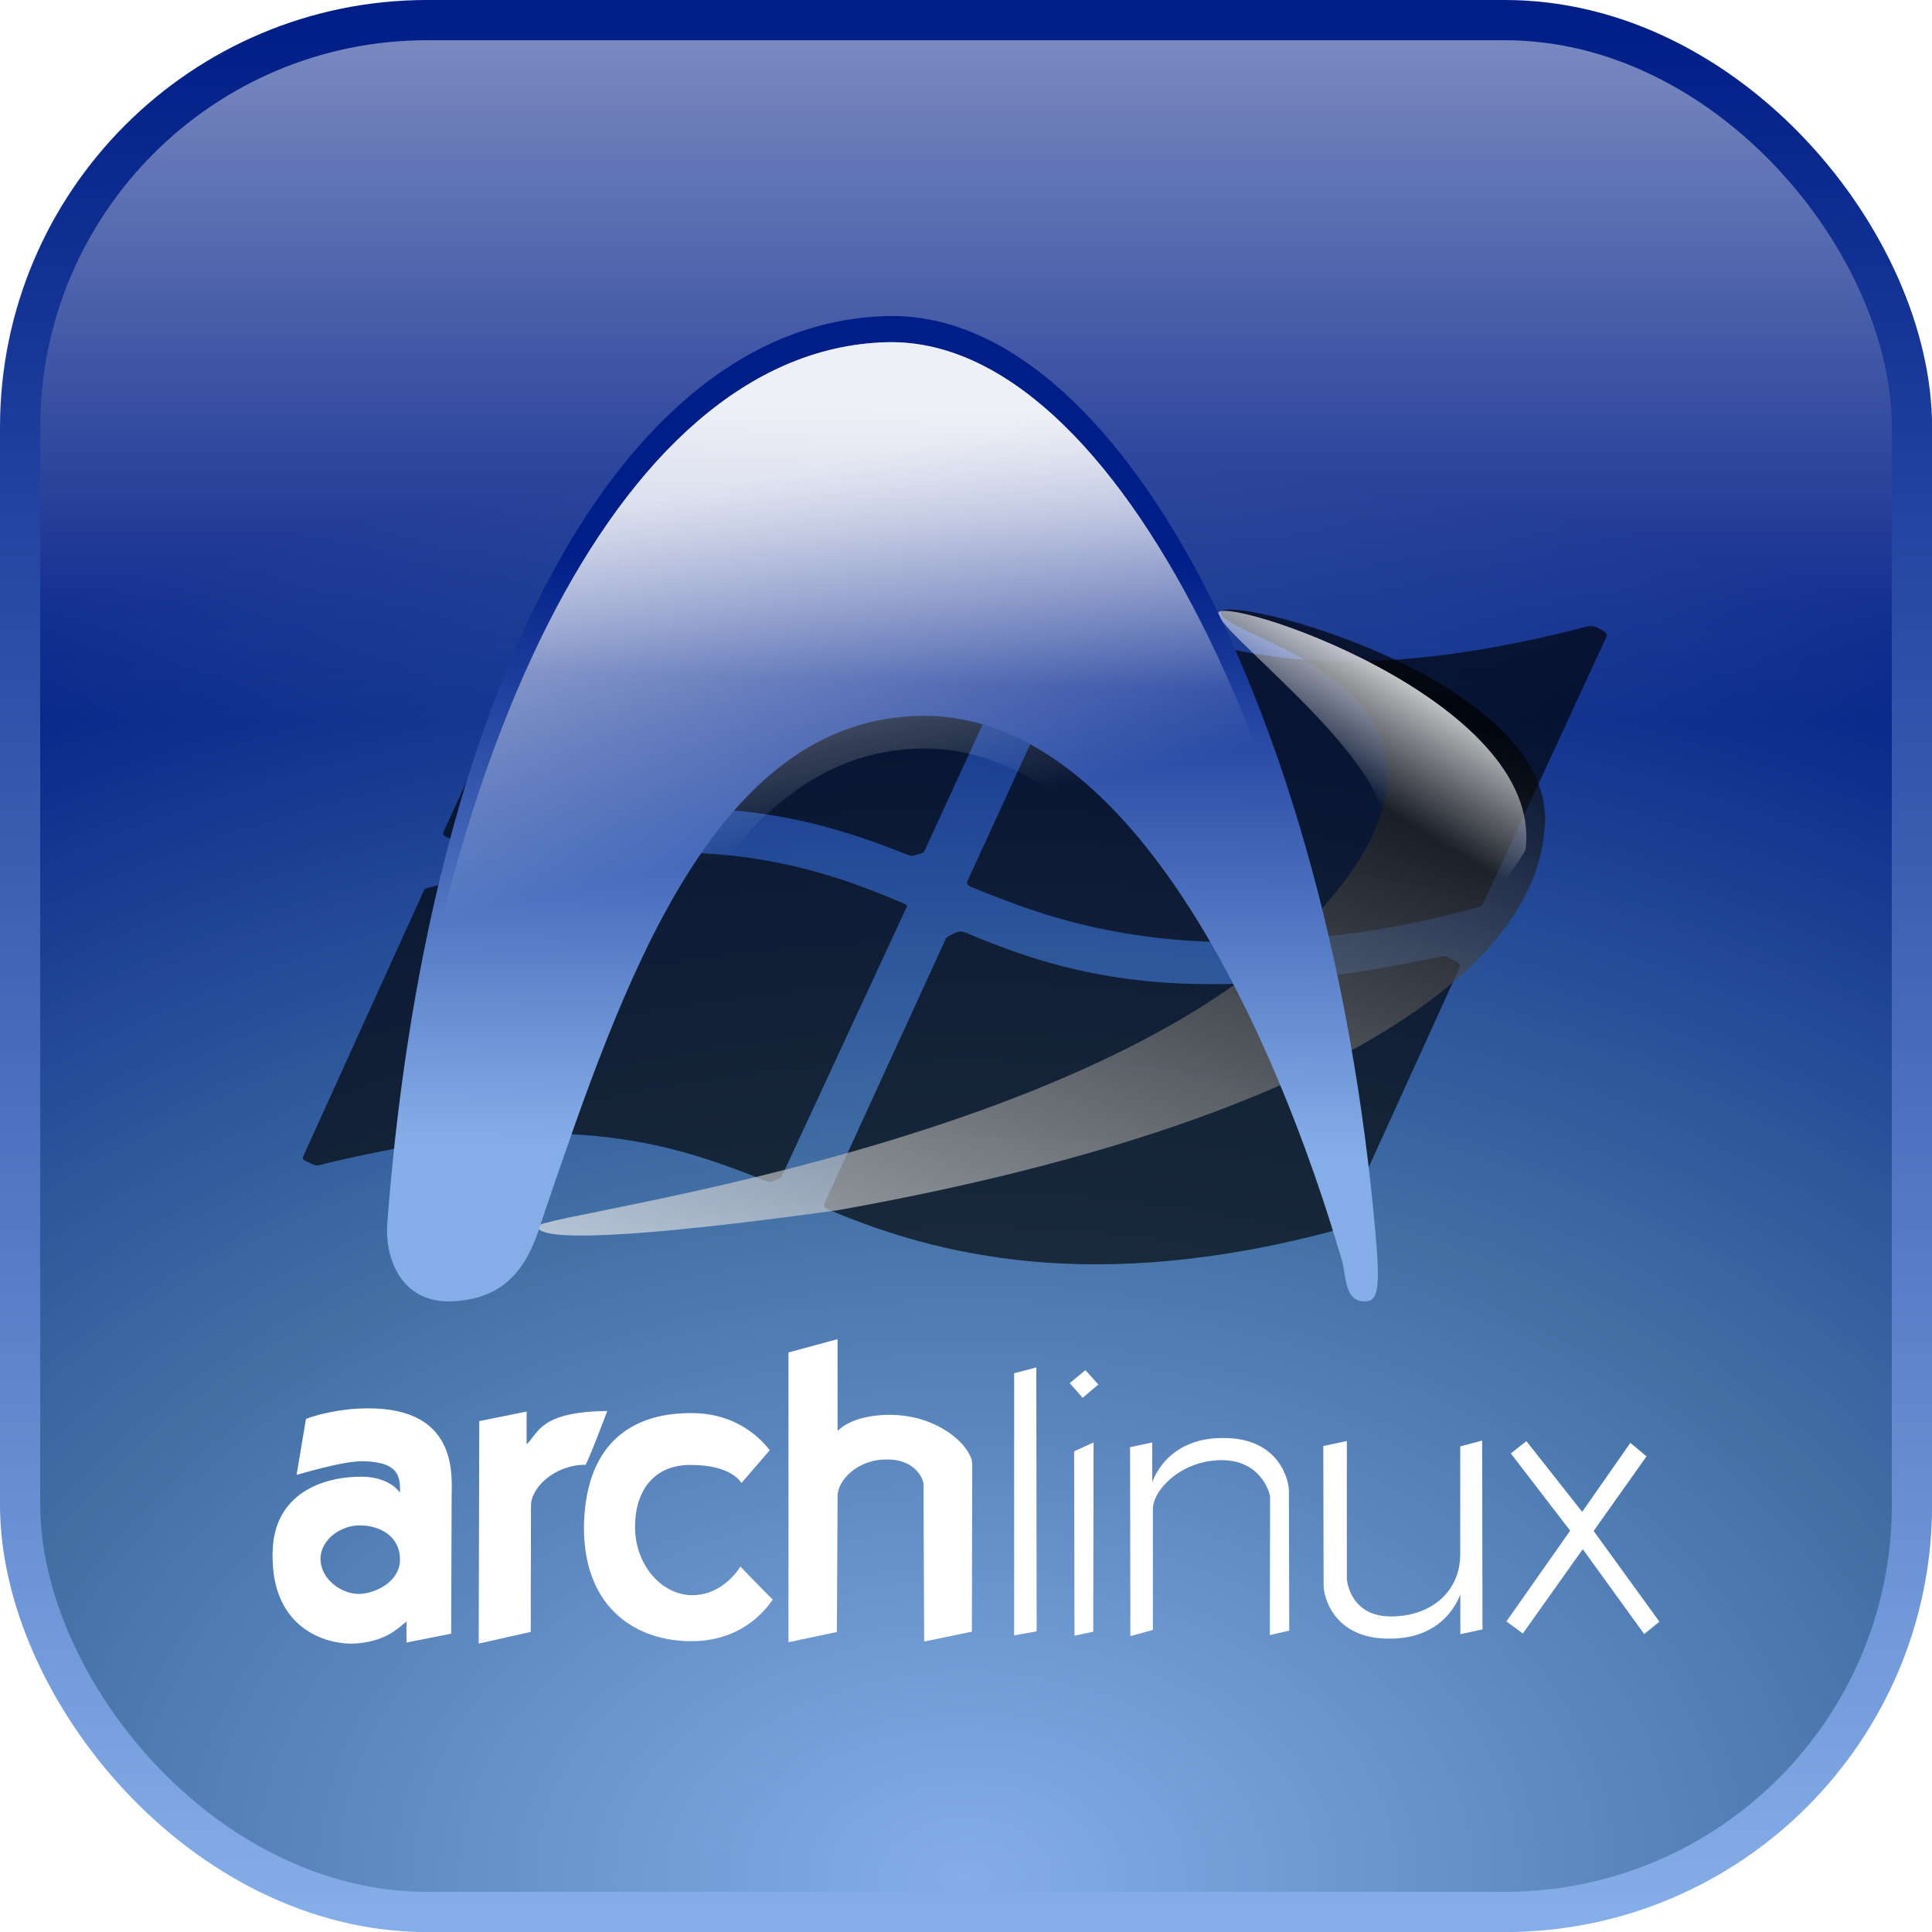 <?xml version="1.0" encoding="UTF-8" standalone="no"?>
<svg
   inkscape:version="1.4.2 (ebf0e940d0, 2025-05-08)"
   sodipodi:docname="Arch_Box.svg"
   viewBox="0 0 500.5 500.5"
   height="500.5"
   width="500.5"
   id="svg10"
   version="1.1"
   xml:space="preserve"
   inkscape:export-filename="Arch_Box.svg"
   inkscape:export-xdpi="196.41167"
   inkscape:export-ydpi="196.41167"
   xmlns:inkscape="http://www.inkscape.org/namespaces/inkscape"
   xmlns:sodipodi="http://sodipodi.sourceforge.net/DTD/sodipodi-0.dtd"
   xmlns:xlink="http://www.w3.org/1999/xlink"
   xmlns="http://www.w3.org/2000/svg"
   xmlns:svg="http://www.w3.org/2000/svg"
   xmlns:rdf="http://www.w3.org/1999/02/22-rdf-syntax-ns#"
   xmlns:cc="http://creativecommons.org/ns#"
   xmlns:dc="http://purl.org/dc/elements/1.1/"><defs
     id="defs14"><linearGradient
       id="linearGradient5"
       inkscape:collect="always"><stop
         id="stop4"
         offset="0"
         style="stop-color:#001e87;stop-opacity:1;" /><stop
         id="stop5"
         offset="1"
         style="stop-color:#85aee8;stop-opacity:1;" /></linearGradient><linearGradient
       id="linearGradient14"
       inkscape:collect="always"><stop
         style="stop-color:#85aee8;stop-opacity:1;"
         offset="0"
         id="stop14" /><stop
         style="stop-color:#416fa4;stop-opacity:1;"
         offset="0.5"
         id="stop17" /><stop
         style="stop-color:#001e87;stop-opacity:1;"
         offset="1"
         id="stop15" /></linearGradient><linearGradient
       id="linearGradient857"
       inkscape:collect="always"><stop
         id="stop853"
         offset="0"
         style="stop-color:#ffffff;stop-opacity:0.502" /><stop
         id="stop855"
         offset="1"
         style="stop-color:#ffffff;stop-opacity:0;" /></linearGradient><radialGradient
       inkscape:collect="always"
       xlink:href="#linearGradient14"
       id="radialGradient17"
       gradientUnits="userSpaceOnUse"
       gradientTransform="matrix(2.139,0,0,1.472,-57.074,-46.405)"
       cx="50.121"
       cy="98.241"
       fx="50.121"
       fy="98.241"
       r="51.063" /><linearGradient
       inkscape:collect="always"
       xlink:href="#linearGradient5"
       id="linearGradient17"
       gradientUnits="userSpaceOnUse"
       x1="50.121"
       y1="-8.828938e-07"
       x2="50.121"
       y2="100" /><linearGradient
       inkscape:collect="always"
       xlink:href="#linearGradient857"
       id="linearGradient18"
       x1="50.121"
       y1="-1.063"
       x2="50.121"
       y2="37.052"
       gradientUnits="userSpaceOnUse" /><linearGradient
       id="linearGradient655"><stop
         id="stop656"
         style="stop-color:#ffffff;stop-opacity:0.918"
         offset="0" /><stop
         id="stop657"
         style="stop-color:#ffffff;stop-opacity:0"
         offset="1" /></linearGradient><linearGradient
       id="linearGradient652"><stop
         id="stop653"
         style="stop-color:#ffffff;stop-opacity:0.741"
         offset="0" /><stop
         id="stop654"
         style="stop-color:#ffffff;stop-opacity:0"
         offset="1" /></linearGradient><linearGradient
       id="linearGradient643"><stop
         id="stop644"
         style="stop-color:#001e87;stop-opacity:1"
         offset="0" /><stop
         id="stop645"
         style="stop-color:#85aee8;stop-opacity:1"
         offset="1" /></linearGradient><linearGradient
       id="linearGradient639"><stop
         id="stop640"
         style="stop-color:#000000;stop-opacity:0.667"
         offset="0" /><stop
         id="stop641"
         style="stop-color:#ffffff;stop-opacity:0.667"
         offset="1" /></linearGradient><linearGradient
       x1="262.138"
       y1="131.275"
       x2="258.518"
       y2="412.163"
       id="linearGradient642"
       xlink:href="#linearGradient643"
       gradientUnits="userSpaceOnUse"
       gradientTransform="matrix(0.55,0,0,0.547,-12.779,-9.945)" /><linearGradient
       x1="330.06"
       y1="210.709"
       x2="78.073"
       y2="615.286"
       id="linearGradient646"
       xlink:href="#linearGradient639"
       gradientUnits="userSpaceOnUse"
       gradientTransform="matrix(0.696,0,0,0.432,-12.779,-9.945)" /><linearGradient
       x1="311.324"
       y1="56.541"
       x2="347.725"
       y2="225.296"
       id="linearGradient648"
       xlink:href="#linearGradient652"
       gradientUnits="userSpaceOnUse"
       gradientTransform="matrix(0.547,0,0,0.55,-5.025,-4.13)" /><linearGradient
       x1="307.684"
       y1="52.872"
       x2="304.044"
       y2="181.273"
       id="linearGradient659"
       xlink:href="#linearGradient652"
       gradientUnits="userSpaceOnUse"
       gradientTransform="matrix(0.547,0,0,0.55,-5.025,-4.13)" /><linearGradient
       x1="406.306"
       y1="222.428"
       x2="356.683"
       y2="275.927"
       id="linearGradient662"
       xlink:href="#linearGradient655"
       gradientUnits="userSpaceOnUse"
       gradientTransform="matrix(0.686,0,0,0.438,-5.025,-4.13)" /><filter
       height="3.328"
       y="-1.164"
       width="2.944"
       x="-0.972"
       id="filter5354"
       style="color-interpolation-filters:sRGB"
       inkscape:collect="always"><feGaussianBlur
         id="feGaussianBlur5356"
         stdDeviation="12.389"
         inkscape:collect="always" /></filter><filter
       height="3.378"
       y="-1.189"
       width="2.91"
       x="-0.955"
       id="filter5358"
       style="color-interpolation-filters:sRGB"
       inkscape:collect="always"><feGaussianBlur
         id="feGaussianBlur5360"
         stdDeviation="12.889"
         inkscape:collect="always" /></filter><filter
       height="3.376"
       y="-1.188"
       width="2.912"
       x="-0.956"
       id="filter5362"
       style="color-interpolation-filters:sRGB"
       inkscape:collect="always"><feGaussianBlur
         id="feGaussianBlur5364"
         stdDeviation="12.822"
         inkscape:collect="always" /></filter><filter
       height="3.322"
       y="-1.161"
       width="2.948"
       x="-0.974"
       id="filter5366"
       style="color-interpolation-filters:sRGB"
       inkscape:collect="always"><feGaussianBlur
         id="feGaussianBlur5368"
         stdDeviation="12.409"
         inkscape:collect="always" /></filter></defs><sodipodi:namedview
     inkscape:current-layer="g18"
     inkscape:window-maximized="1"
     inkscape:window-y="0"
     inkscape:window-x="0"
     inkscape:cy="269.63206"
     inkscape:cx="246.37307"
     inkscape:zoom="2.3216824"
     showgrid="false"
     id="namedview12"
     inkscape:window-height="1412"
     inkscape:window-width="2560"
     inkscape:pageshadow="2"
     inkscape:pageopacity="0"
     guidetolerance="10"
     gridtolerance="10"
     objecttolerance="10"
     borderopacity="1"
     bordercolor="#666666"
     pagecolor="#ffffff"
     inkscape:showpageshadow="2"
     inkscape:pagecheckerboard="0"
     inkscape:deskcolor="#d1d1d1"><inkscape:page
       x="0"
       y="0"
       width="500.5"
       height="500.5"
       id="page2"
       margin="0"
       bleed="0" /></sodipodi:namedview><g
     id="g18"
     inkscape:label="Arch Linux"
     inkscape:groupmode="layer"
     transform="translate(0.01,0.81)"><rect
       style="clip-rule:evenodd;opacity:1;fill:url(#radialGradient17);fill-rule:evenodd;stroke:none;stroke-width:2.127;stroke-linejoin:round;stroke-miterlimit:2;stroke-dasharray:none;stroke-opacity:1"
       id="rect8"
       width="100"
       height="100"
       x="0.121"
       y="0"
       ry="21.521"
       transform="matrix(4.901,0,0,4.901,4.608,4.401)"
       inkscape:label="Background" /><rect
       style="clip-rule:evenodd;opacity:1;fill:url(#linearGradient18);fill-rule:evenodd;stroke:none;stroke-width:2.127;stroke-linejoin:round;stroke-miterlimit:2;stroke-dasharray:none;stroke-opacity:1"
       id="rect18"
       width="100"
       height="100"
       x="0.121"
       y="0"
       ry="21.521"
       inkscape:label="Light"
       transform="matrix(4.901,0,0,4.901,4.608,4.401)" /><g
       id="g3"
       transform="translate(-56.458,332.596)"
       inkscape:label="Text"
       style="fill:#ffffff;fill-opacity:1"><path
         d="m 133.278,48.677 2.431,-14.498 c 2.352,-0.934 8.434,-2.667 15.76,-2.738 24.555,-0.237 21.869,18.646 21.98,23.57 l -0.13,34.806 -11.563,2.291 -0.002,-5.439 c -1.691,1.143 -5.077,5.439 -14.099,5.725 -8.462,0 -20.871,-5.153 -20.59,-23.19 0.002,-16.032 13.536,-20.13 23.128,-20.058 7.603,0.059 10.021,4.404 9.872,4.14 0.159,-4.55 -0.651,-7.901 -9.439,-8.15 -5.308,-0.152 -17.354,3.594 -17.348,3.541 m 16.492,13.085 c -4.987,-0.071 -10.208,3.596 -10.295,8.588 0.018,5.583 5.64,9.163 9.872,9.163 4.23,0 10.736,-3.151 10.718,-8.878 0,-6.297 -5.502,-8.856 -10.295,-8.873 z"
         id="path551"
         style="fill:#ffffff;fill-opacity:1;fill-rule:evenodd" /><path
         d="m 180.612,34.743 -0.152,57.636 13.475,-3.029 0.064,-32.678 c 0.009,-4.866 6.293,-10.623 14.168,-10.623 1.676,-3.368 4.828,-11.962 5.596,-13.917 -17.594,0.156 -17.825,5.804 -20.888,8.617 -0.025,-5.298 0,-8.479 0,-8.479 l -12.263,2.474 z"
         id="path552"
         style="fill:#ffffff;fill-opacity:1;fill-rule:evenodd" /><path
         d="m 255.849,42.302 c -0.13,-0.066 -6.449,-9.716 -20.312,-9.626 -12.985,-0.09 -27.557,5.652 -27.821,29.764 0.087,21.196 13.954,29.32 27.819,29.322 14.838,0 20.755,-10.512 21.11,-10.775 -1.768,-1.679 -8.391,-8.566 -8.391,-8.566 0,0 -4.151,7.242 -12.187,7.417 -8.038,0.177 -15.015,-7.682 -15.102,-17.398 -0.091,-9.716 4.945,-16.428 14.481,-16.338 10.687,0 13.073,4.679 13.073,4.679 z"
         id="path553"
         style="fill:#ffffff;fill-opacity:1;fill-rule:evenodd" /><path
         d="m 260.707,92.028 12.538,-2.649 0.185,-35.329 c 0.032,-3.705 4.85,-9.449 12.886,-9.361 7.684,0 9.385,5.565 9.364,6.27 l 0.175,40.892 12.365,-2.561 0.089,-43.366 c 0.087,-4.174 -8.239,-12.896 -21.639,-12.805 -9.677,0.129 -12.814,3.87 -13.245,4.151 v -23.759 l -12.719,3.446 0.002,75.073 z"
         id="path554"
         style="fill:#ffffff;fill-opacity:1;fill-rule:evenodd" /><path
         d="m 319.171,22.343 5.74,-1.502 0.091,68.36 -5.831,1.06 v -67.918 z"
         id="path555"
         style="fill:#ffffff;fill-opacity:1;fill-rule:evenodd" /><path
         d="m 334.713,42.567 5.033,-2.296 -0.087,49.019 -4.858,1.06 -0.089,-47.782 z m -1.148,-17.663 4.062,-3.356 3.357,3.709 -4.064,3.444 z"
         id="path556"
         style="fill:#ffffff;fill-opacity:1;fill-rule:evenodd" /><path
         d="m 349.197,41.507 5.74,-1.237 v 10.247 c 0,0.44 3.18,-11.484 18.371,-11.395 14.749,-0.088 17.132,11.305 17.045,13.866 l 0.087,36.034 -5.031,1.149 0.065,-35.594 c 0.061,-1.04 -2.272,-9.803 -12.695,-9.716 -10.421,0.09 -17.662,7.774 -17.662,12.63 v 31.356 l -5.831,1.59 z"
         id="path567"
         style="fill:#ffffff;fill-opacity:1;fill-rule:evenodd" /><path
         d="m 440.499,88.707 -5.74,1.237 v -10.247 c 0,-0.44 -3.182,11.484 -18.371,11.395 -14.749,0.088 -17.132,-11.305 -17.045,-13.866 l -0.087,-36.034 6.099,-1.301 v 35.594 c 0,0.972 1.14,9.955 11.563,9.867 10.421,-0.09 17.738,-6.48 17.815,-15.978 v -28.083 l 5.677,-1.513 z"
         id="path558"
         style="fill:#ffffff;fill-opacity:1;fill-rule:evenodd" /><path
         d="m 451.871,39.922 -4.031,3.194 15.37,20.01 -16.512,23.512 4.259,3.118 15.521,-21.837 15.901,21.989 3.956,-3.194 -17.041,-23.51 13.696,-19.328 -4.186,-3.5 -12.477,17.883 z"
         id="path559"
         style="fill:#ffffff;fill-opacity:1;fill-rule:evenodd" /></g><g
       id="g2"
       transform="translate(100.24,81.049)"
       inkscape:label="Arch Linux"><g
         id="g21383"
         transform="matrix(5.117,0,0,3.328,959.176,-113.228)"
         style="opacity:0.65;fill:#000000;fill-opacity:1;stroke-width:1.743"
         inkscape:label="Dropshadow"
         inkscape:export-filename="Arch_Box.svg"
         inkscape:export-xdpi="196.41167"
         inkscape:export-ydpi="196.41167"><path
           id="path21375"
           d="m -173.674,75.778 c -1.092,0.027 -2.244,0.14 -3.425,0.336 -1.239,0.206 -2.553,0.509 -3.903,0.903 -1.408,0.408 -2.905,0.93 -4.445,1.549 l -0.011,0.002 c -0.052,0.022 -0.089,0.065 -0.107,0.122 l -6.138,20.796 c -0.034,0.11 0.027,0.223 0.097,0.283 l 0.411,0.305 c 0,0 0.007,0.004 0.013,0.01 0.099,0.065 0.199,0.063 0.239,0.057 0.002,0 0.013,-0.004 0.013,-0.004 2.299,-0.863 4.348,-1.482 6.266,-1.896 1.869,-0.401 3.552,-0.592 5.146,-0.584 1.333,0.009 2.586,0.146 3.833,0.417 1.125,0.247 2.219,0.599 3.343,1.078 1.576,0.686 3.021,1.549 4.104,2.223 l 0.01,0.006 c 0,0 0,0.003 0,0.003 0.034,0.017 0.134,0.063 0.23,0.021 0,0 0.271,-0.155 0.352,-0.203 v 0 l 0.028,-0.019 c 0.055,-0.037 0.13,-0.088 0.152,-0.183 l 0.004,-0.021 c 0,0 0.002,0.003 0.003,0.005 0.012,-0.039 6.109,-20.252 6.109,-20.252 l 0.21,-0.694 c 0.003,-0.017 0.006,-0.037 0.006,-0.057 0,-0.079 -0.035,-0.153 -0.094,-0.195 -0.002,0 -0.007,-0.001 -0.007,-0.001 v -10e-4 c -2.601,-1.706 -5.54,-3.353 -9.414,-3.853 -0.975,-0.128 -1.991,-0.177 -3.025,-0.153 z"
           inkscape:connector-curvature="0"
           style="opacity:1;fill:#000000;fill-opacity:1;stroke-width:1.743;filter:url(#filter5366)" /><path
           id="path21377"
           d="m -158.413,81.938 v 0 c -0.071,0.004 -0.144,0.031 -0.254,0.098 0,0.002 -0.001,0.003 -0.001,0.003 h -0.003 l -0.001,0.003 c -0.028,0.019 -0.099,0.066 -0.18,0.128 -0.165,0.125 -0.266,0.227 -0.294,0.296 h -0.001 c 0,0 0,0 0,0 0,0.005 -0.006,0.018 -0.006,0.018 l 0.001,-0.005 -0.001,0.007 v 0.002 l -6.145,20.606 c -0.106,0.309 0.177,0.478 0.209,0.495 1.577,1.024 3.08,1.831 4.596,2.462 0.888,0.373 1.796,0.688 2.702,0.94 0.981,0.275 1.989,0.488 3,0.63 1.084,0.149 2.202,0.226 3.323,0.223 1.192,-0.006 2.427,-0.099 3.668,-0.277 1.311,-0.189 2.669,-0.48 4.037,-0.866 1.438,-0.403 2.926,-0.924 4.428,-1.546 0.002,0 0.009,-0.005 0.009,-0.005 0.042,-0.026 0.142,-0.087 0.192,-0.188 0,-0.002 6.001,-20.271 6.003,-20.277 0,-0.001 -0.002,-0.004 -0.002,-0.004 v -0.002 c 0.008,-0.03 0.009,-0.061 0.009,-0.088 0,-0.167 -0.107,-0.268 -0.108,-0.27 0,0.002 -0.503,-0.386 -0.503,-0.386 v 0 l -10e-4,-0.004 c -0.033,-0.035 -0.121,-0.091 -0.336,-0.06 -1.54,0.505 -3.026,0.923 -4.424,1.251 -1.348,0.313 -2.654,0.549 -3.885,0.699 -2.321,0.284 -4.421,0.284 -6.418,0 -1.759,-0.25 -3.422,-0.723 -5.084,-1.444 -1.343,-0.582 -2.711,-1.336 -4.305,-2.377 l -0.005,-0.002 h 0.002 c -0.1,-0.042 -0.162,-0.06 -0.222,-0.06 z"
           inkscape:connector-curvature="0"
           style="opacity:1;fill:#000000;fill-opacity:1;stroke-width:1.743;filter:url(#filter5362)" /><path
           id="path21379"
           d="m -151.392,56.842 c -0.001,0 -0.105,0.073 -0.105,0.073 -0.211,0.153 -0.337,0.271 -0.372,0.352 l -0.001,0.002 c 0,0 0,10e-4 -0.001,10e-4 0,0.003 -0.021,0.07 -0.021,0.07 0,0.004 -6.165,20.654 -6.165,20.654 -0.017,0.05 -0.024,0.096 -0.024,0.136 0,0.226 0.209,0.342 0.213,0.343 v 0 h 0.001 c 0.489,0.317 0.993,0.622 1.5,0.903 2.366,1.429 4.704,2.378 7.148,2.9 1.416,0.307 2.888,0.468 4.376,0.481 1.608,0.016 3.292,-0.142 5,-0.465 2.535,-0.389 5.111,-1.154 7.653,-2.268 0,-0.002 0.007,-0.004 0.007,-0.004 0.048,-0.023 0.152,-0.091 0.206,-0.19 0,-0.005 6.269,-20.843 6.269,-20.843 0.012,-0.038 0.018,-0.072 0.018,-0.107 0,-0.179 -0.157,-0.329 -0.309,-0.459 -0.084,-0.078 -0.2,-0.177 -0.281,-0.211 -0.17,-0.078 -0.344,-0.053 -0.396,-0.022 -0.001,0 -0.004,0.004 -0.004,0.004 l -10e-4,0.001 c -1.535,0.613 -3.026,1.127 -4.433,1.531 -1.346,0.385 -2.658,0.679 -3.898,0.874 -1.18,0.186 -2.334,0.287 -3.432,0.303 -1.034,0.014 -2.054,-0.046 -3.03,-0.183 -1.752,-0.246 -3.43,-0.734 -5.124,-1.493 -1.683,-0.753 -3.192,-1.692 -4.32,-2.426 -0.193,-0.085 -0.278,-0.079 -0.474,0.043 z"
           inkscape:connector-curvature="0"
           style="opacity:1;fill:#000000;fill-opacity:1;stroke-width:1.743;filter:url(#filter5358)" /><path
           id="path21381"
           d="m -171.346,51.064 c -2.127,0.446 -4.451,1.172 -6.906,2.155 v 0 c -0.022,0.009 -0.091,0.035 -0.114,0.124 l -0.319,1.063 -5.911,19.8 c -0.007,0.021 -0.009,0.044 -0.009,0.07 0,0.096 0.043,0.215 0.091,0.25 0.009,0.007 0.021,0.012 0.028,0.016 l 10e-4,0.002 0.041,0.03 0.364,0.276 0.011,0.006 c 0.012,0.009 0.025,0.018 0.033,0.023 0.075,0.03 0.094,0.03 0.113,0.028 h 0.007 v 0 c 0,-0.002 0.003,-0.002 0.003,-0.002 v 0 -0.001 l 0.011,-0.003 c 0.054,-0.004 0.18,-0.059 0.181,-0.061 5.384,-2.067 9.69,-2.819 13.551,-2.361 1.647,0.195 3.24,0.617 4.872,1.287 1.299,0.535 2.641,1.235 4.217,2.202 l 0.022,0.01 h 0.005 l 0.019,0.01 h 0.001 0.002 l 0.005,0.003 0.006,0.004 h -0.002 c 0.001,0 0.125,0.06 0.228,0.033 0,-0.001 0.388,-0.17 0.388,-0.17 v 0 0 l 0.018,-0.012 c 0.051,-0.036 0.131,-0.091 0.154,-0.19 v 0 0 c 0,0 0,0 0,0 l 3.888,-13.001 2.089,-6.986 0.14,-0.461 c 0,-0.001 0.001,-0.01 0.001,-0.01 0,0 0.101,-0.339 0.101,-0.339 0.003,-0.01 0.004,-0.022 0.006,-0.035 0,-0.009 0,-0.018 0,-0.028 0,-0.079 -0.033,-0.146 -0.091,-0.185 -1.235,-0.81 -2.215,-1.395 -3.178,-1.893 l -0.065,-0.033 c -2.779,-1.434 -5.454,-2.13 -8.417,-2.19 -1.736,-0.036 -3.616,0.154 -5.585,0.569 z"
           inkscape:connector-curvature="0"
           style="opacity:1;fill:#000000;fill-opacity:1;stroke-width:1.743;filter:url(#filter5354)" /></g><g
         id="g1"
         inkscape:label="Icon"><path
           d="m 216.098,76.926 c -0.891,-5.773 88.874,17.272 83.685,56.622 -3.336,40.228 -67.345,77.485 -183.03,98.11 -53.846,7.48 -77.721,8.104 -77.751,4.187 C 38.498,232.399 211.421,212.774 253.932,137.355 277.007,93.612 217.106,83.454 216.098,76.926 Z"
           id="path632"
           style="font-size:12px;fill:url(#linearGradient646);fill-rule:evenodd;stroke-width:2.288" /><path
           d="m 215.29,77.151 c -0.891,-5.773 84.836,21.893 79.647,61.242 -20.782,33.443 -67.345,77.485 -183.03,98.11 -53.846,7.48 -77.721,8.104 -77.751,4.187 C 33.652,237.245 208.998,220.043 249.086,142.201 281.853,131.411 216.298,83.679 215.29,77.151 Z"
           id="path661"
           style="font-size:12px;fill:url(#linearGradient662);fill-rule:evenodd;stroke-width:2.288" /><path
           d="m 255.977,236.44 c 1.423,15.804 0.917,19.072 -3.053,18.828 -5.149,-0.333 -4.28,-6.993 -5.793,-11.469 -16.142,-54.857 -52.841,-140.205 -107.953,-140.205 -54.798,0 -78.421,70.358 -98.294,128.433 -2.94,9.077 -6.527,22.936 -24.806,23.257 C 2.991,255.319 -0.563,243.098 0.07,235.188 10.1,102.13 58.146,2.225 129.237,0.024 189.662,-1.846 244.092,104.406 255.977,236.44 Z"
           id="path630"
           style="font-size:12px;fill:url(#linearGradient642);fill-rule:evenodd" /><path
           d="m 255.977,247.061 c 1.423,15.024 0.917,18.131 -3.053,17.899 -5.149,-0.317 -4.28,-6.648 -5.793,-10.903 -16.142,-52.149 -52.841,-142.008 -107.953,-142.008 -54.798,0 -78.421,75.608 -98.294,130.817 -2.94,8.629 -6.527,21.804 -24.806,22.109 C 2.991,265.008 -0.563,253.391 0.07,245.871 10.1,119.38 58.146,8.899 129.237,6.807 189.662,5.029 244.092,121.544 255.977,247.061 Z"
           id="path658"
           style="font-size:12px;fill:url(#linearGradient659);fill-rule:evenodd" /><path
           d="m 255.977,247.061 c 1.423,15.024 0.917,18.131 -3.053,17.899 -5.149,-0.317 -4.28,-6.648 -5.793,-10.903 -16.142,-52.149 -52.841,-142.008 -107.953,-142.008 -54.798,0 -78.421,75.608 -98.294,130.817 -2.94,8.629 -6.527,21.804 -24.806,22.109 C 2.991,265.008 -0.563,253.391 0.07,245.871 10.1,119.38 58.146,8.899 129.237,6.807 189.662,5.029 244.092,121.544 255.977,247.061 Z"
           id="path663"
           style="font-size:12px;fill:url(#linearGradient648);fill-rule:evenodd" /></g></g><rect
       style="clip-rule:evenodd;opacity:1;fill:none;fill-rule:evenodd;stroke:url(#linearGradient17);stroke-width:2.127;stroke-linejoin:round;stroke-miterlimit:2;stroke-dasharray:none;stroke-opacity:1"
       id="rect17"
       width="100"
       height="100"
       x="0.121"
       y="0"
       ry="21.521"
       inkscape:label="Frame"
       transform="matrix(4.901,0,0,4.901,4.608,4.401)" /></g></svg>
